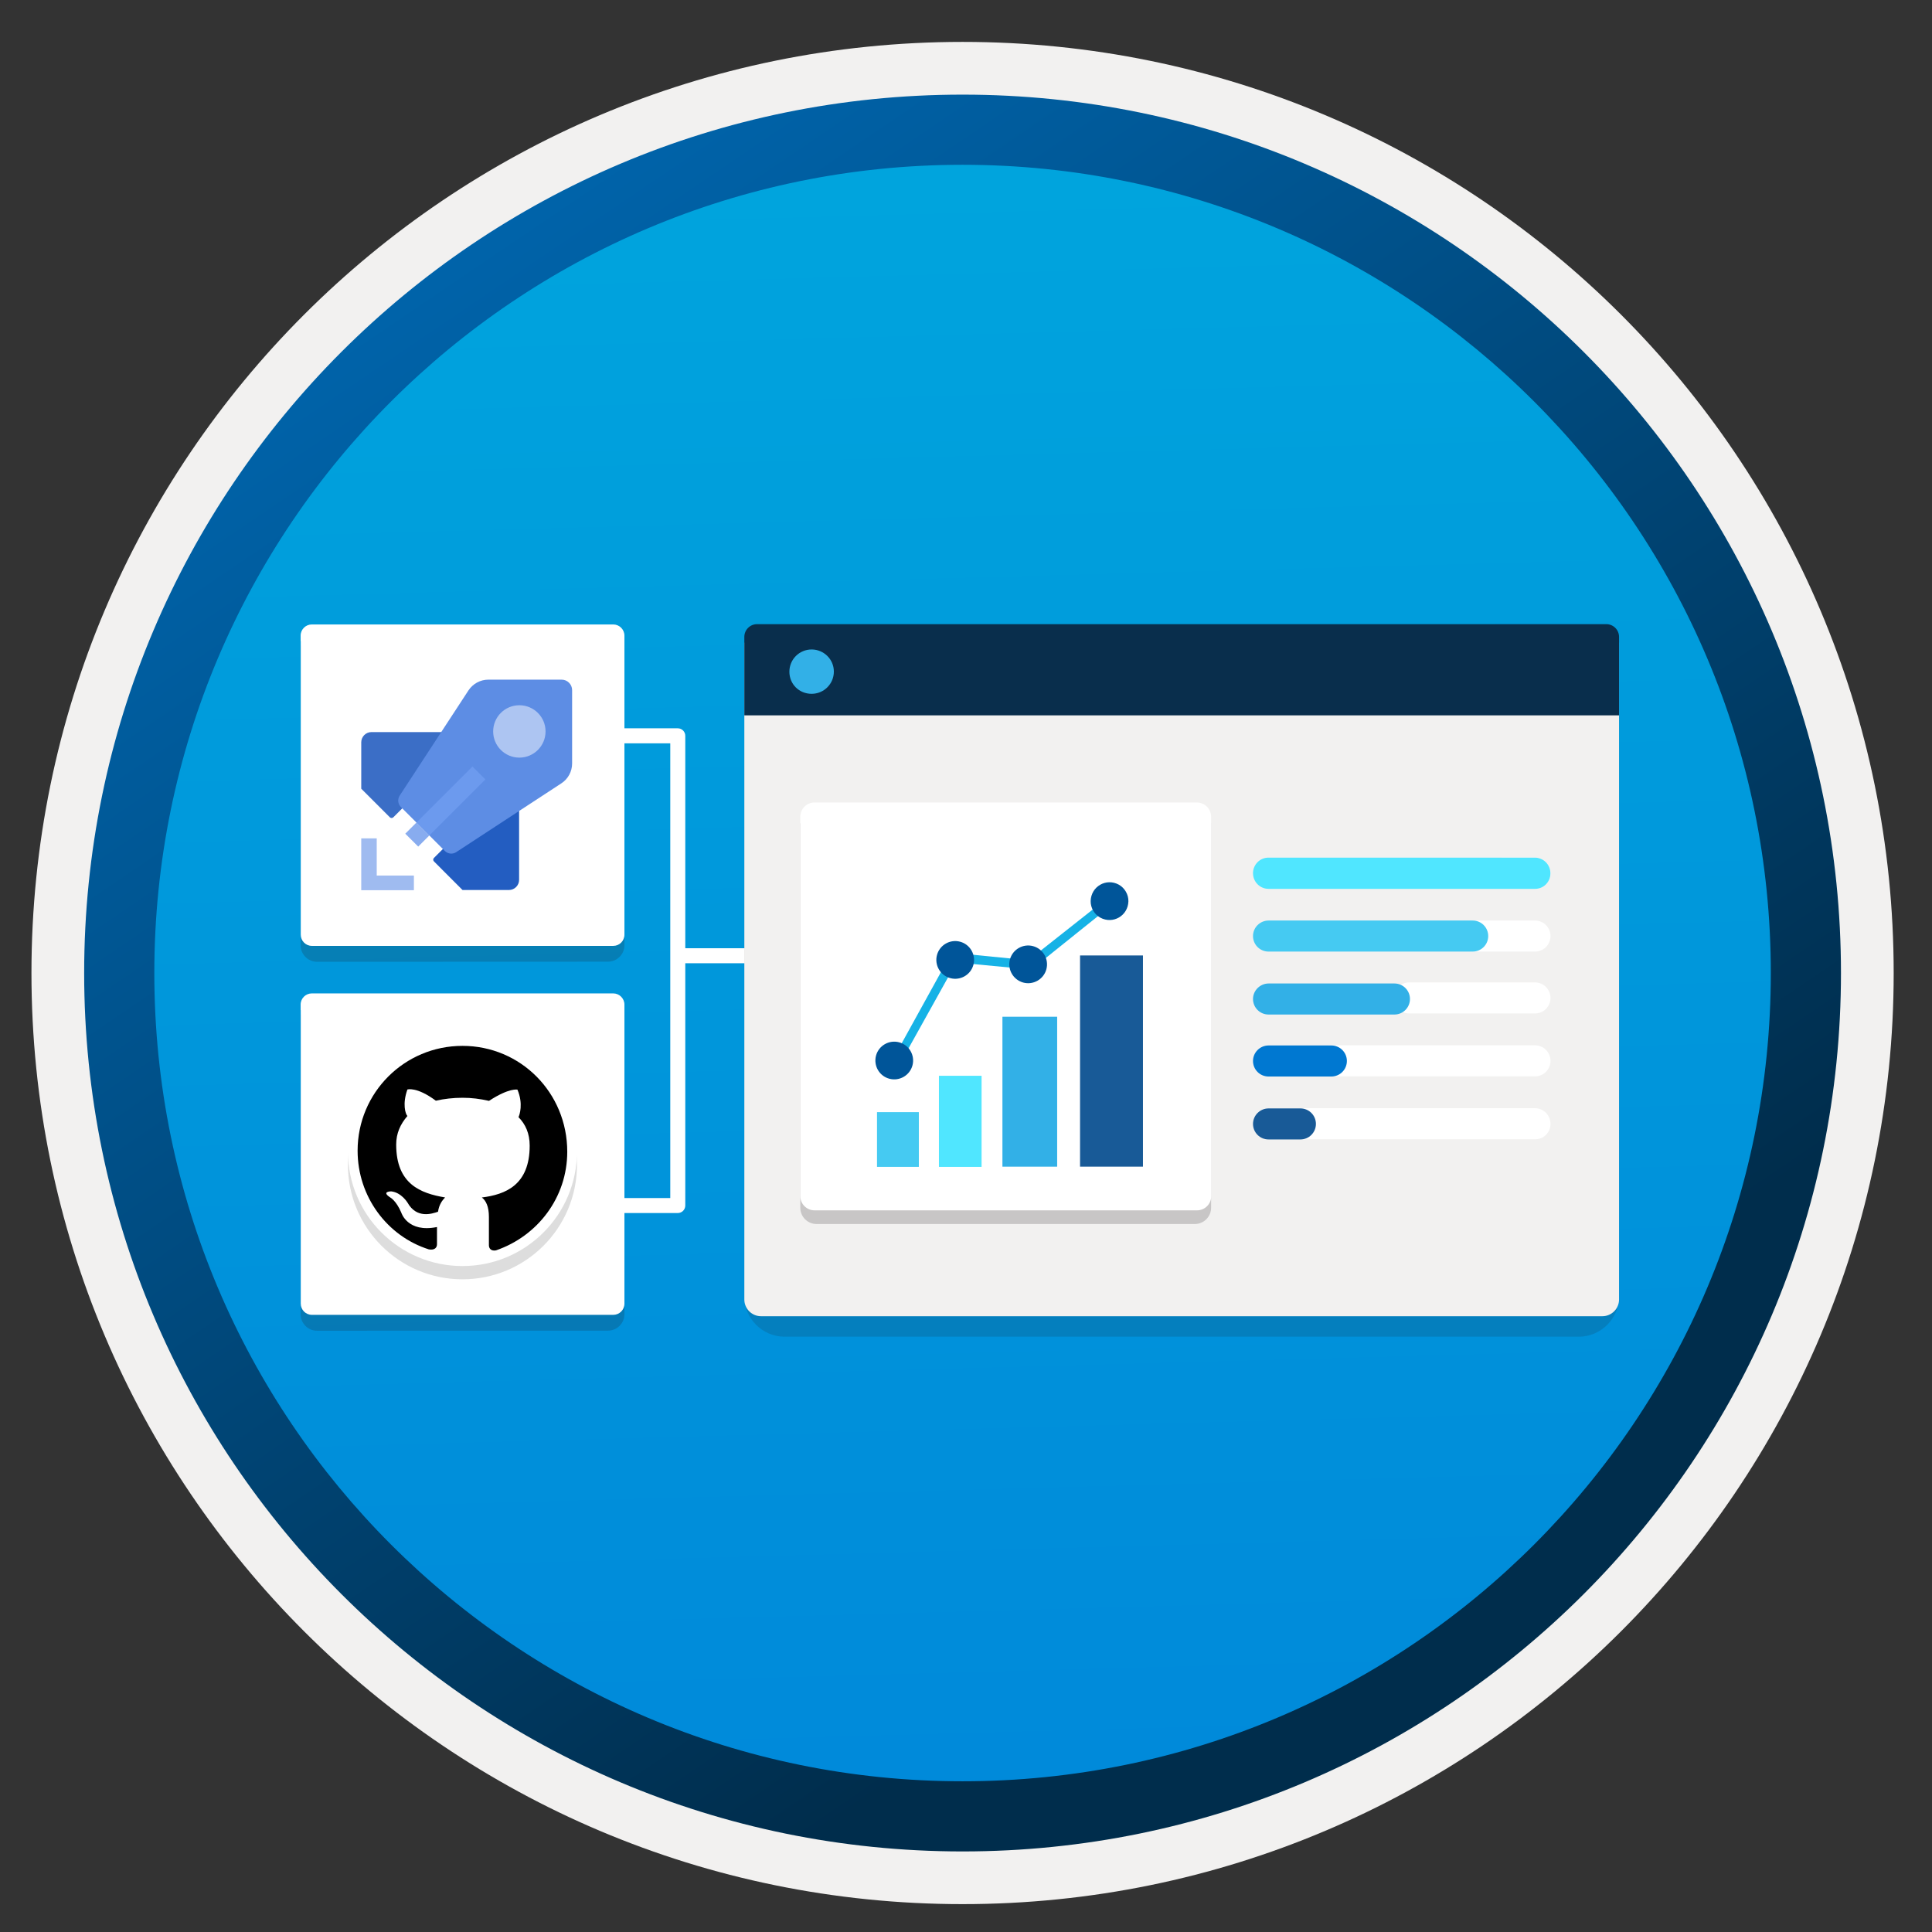 <svg width="103" height="103" viewBox="0 0 103 103" fill="none" xmlns="http://www.w3.org/2000/svg">
<rect x="0" y="0" width="103" height="103" fill="#333333" stroke="none"/>
<path d="M51.317 98.684C25.467 98.684 4.507 77.734 4.507 51.874C4.507 26.015 25.467 5.064 51.317 5.064C77.167 5.064 98.127 26.024 98.127 51.874C98.127 77.725 77.167 98.684 51.317 98.684Z" fill="url(#paint0_linear_318_12714)"/>
<path fill-rule="evenodd" clip-rule="evenodd" d="M97.217 51.874C97.217 77.224 76.667 97.774 51.317 97.774C25.967 97.774 5.417 77.224 5.417 51.874C5.417 26.524 25.967 5.974 51.317 5.974C76.667 5.974 97.217 26.524 97.217 51.874ZM51.317 2.234C78.737 2.234 100.957 24.454 100.957 51.874C100.957 79.294 78.727 101.514 51.317 101.514C23.897 101.514 1.677 79.284 1.677 51.874C1.677 24.454 23.897 2.234 51.317 2.234Z" fill="#F2F1F0"/>
<path fill-rule="evenodd" clip-rule="evenodd" d="M94.407 51.875C94.407 75.675 75.117 94.965 51.317 94.965C27.517 94.965 8.227 75.675 8.227 51.875C8.227 28.075 27.517 8.785 51.317 8.785C75.117 8.785 94.407 28.075 94.407 51.875ZM51.317 5.045C77.177 5.045 98.147 26.015 98.147 51.875C98.147 77.735 77.177 98.705 51.317 98.705C25.457 98.705 4.487 77.735 4.487 51.875C4.487 26.015 25.447 5.045 51.317 5.045Z" fill="url(#paint1_linear_318_12714)"/>
<path fill-rule="evenodd" clip-rule="evenodd" d="M36.534 39.228C36.534 39.007 36.355 38.828 36.134 38.828H30.302V39.628H35.734V63.87H30.312V64.67H36.134C36.355 64.67 36.534 64.491 36.534 64.27V39.228Z" fill="white"/>
<path fill-rule="evenodd" clip-rule="evenodd" d="M44.621 50.553H36.044V51.353H44.621V50.553Z" fill="white"/>
<path opacity="0.2" d="M16.906 51.276C16.422 51.276 16.028 50.882 16.028 50.398V34.432H33.29V50.392C33.29 50.876 32.896 51.27 32.412 51.27L16.906 51.276Z" fill="#1F1D21"/>
<path d="M16.028 34.157V33.888C16.028 33.554 16.297 33.291 16.625 33.291H32.693C33.022 33.291 33.29 33.56 33.29 33.888V34.187V34.455V49.831C33.29 50.165 33.022 50.428 32.693 50.428H16.631C16.297 50.428 16.034 50.159 16.034 49.831V34.187C16.022 34.175 16.028 34.169 16.028 34.157Z" fill="white"/>
<path opacity="0.2" d="M16.906 70.946C16.422 70.946 16.028 70.552 16.028 70.068V54.102H33.29V70.062C33.29 70.546 32.896 70.94 32.413 70.94L16.906 70.946Z" fill="#1F1D21"/>
<path d="M16.028 53.827V53.558C16.028 53.224 16.297 52.961 16.625 52.961H32.693C33.022 52.961 33.29 53.23 33.29 53.558V53.857V54.125V69.501C33.29 69.835 33.022 70.098 32.693 70.098H16.631C16.297 70.098 16.034 69.829 16.034 69.501V53.857C16.022 53.845 16.028 53.839 16.028 53.827Z" fill="white"/>
<path opacity="0.15" d="M41.832 71.263H84.166C85.352 71.263 86.316 70.299 86.316 69.113V35.353H39.682V69.113C39.682 70.299 40.646 71.263 41.832 71.263Z" fill="#1F1D20"/>
<path d="M40.572 70.171H85.426C85.916 70.171 86.316 69.77 86.316 69.281V34.262H39.682V69.281C39.682 69.77 40.083 70.171 40.572 70.171Z" fill="#F2F1F0"/>
<path d="M39.682 38.137H86.316V33.957C86.316 33.579 86.012 33.275 85.634 33.275H40.364C39.986 33.275 39.682 33.579 39.682 33.957V38.137Z" fill="#092E4C"/>
<path d="M43.27 36.989C43.922 36.989 44.455 36.463 44.455 35.803C44.455 35.144 43.914 34.625 43.27 34.625C42.617 34.625 42.084 35.151 42.084 35.811C42.084 36.471 42.602 36.989 43.27 36.989Z" fill="#32B0E7"/>
<path d="M82.66 46.55C82.66 46.093 82.29 45.723 81.833 45.723H80.134C79.677 45.723 79.306 46.093 79.306 46.55C79.306 47.008 79.677 47.378 80.134 47.378H81.833C82.295 47.378 82.66 47.008 82.66 46.55Z" fill="white"/>
<path d="M82.661 49.904C82.661 49.446 82.29 49.076 81.833 49.076H78.488C78.03 49.076 77.66 49.446 77.66 49.904C77.66 50.361 78.03 50.731 78.488 50.731H81.833C82.295 50.731 82.661 50.361 82.661 49.904Z" fill="white"/>
<path d="M82.661 56.556C82.661 56.099 82.29 55.728 81.833 55.728H70.944C70.486 55.728 70.116 56.099 70.116 56.556C70.116 57.014 70.486 57.384 70.944 57.384H81.829C82.295 57.384 82.661 57.014 82.661 56.556Z" fill="white"/>
<path d="M82.66 53.203C82.66 52.745 82.29 52.375 81.833 52.375H75.129C74.672 52.375 74.302 52.745 74.302 53.203C74.302 53.66 74.672 54.03 75.129 54.03H81.842C82.295 54.03 82.66 53.656 82.66 53.203Z" fill="white"/>
<path d="M82.66 59.919C82.66 59.452 82.29 59.082 81.833 59.082H67.633C67.176 59.074 66.805 59.444 66.805 59.901V59.91C66.805 60.367 67.176 60.737 67.633 60.737H81.833C82.295 60.746 82.66 60.376 82.66 59.919Z" fill="white"/>
<path d="M66.801 59.919C66.801 60.377 67.171 60.747 67.629 60.747H69.328C69.785 60.747 70.155 60.377 70.155 59.919C70.155 59.462 69.785 59.092 69.328 59.092H67.629C67.176 59.092 66.801 59.462 66.801 59.919Z" fill="#185A97"/>
<path d="M66.801 56.564C66.801 57.021 67.171 57.392 67.629 57.392H70.978C71.436 57.392 71.806 57.021 71.806 56.564C71.806 56.107 71.436 55.736 70.978 55.736H67.633C67.176 55.736 66.801 56.107 66.801 56.564Z" fill="#0078D1"/>
<path d="M66.801 49.904C66.801 50.361 67.171 50.731 67.629 50.731H78.514C78.971 50.731 79.341 50.361 79.341 49.904C79.341 49.446 78.971 49.076 78.514 49.076H67.633C67.176 49.076 66.801 49.446 66.801 49.904Z" fill="#45CAF2"/>
<path d="M66.801 53.259C66.801 53.717 67.171 54.087 67.629 54.087H74.341C74.798 54.087 75.169 53.717 75.169 53.259C75.169 52.802 74.798 52.432 74.341 52.432H67.633C67.176 52.432 66.801 52.811 66.801 53.259Z" fill="#32B0E7"/>
<path d="M66.801 46.55C66.801 47.016 67.172 47.387 67.629 47.387H81.829C82.286 47.395 82.656 47.025 82.656 46.568V46.55C82.656 46.093 82.286 45.723 81.829 45.723H67.629C67.176 45.718 66.801 46.093 66.801 46.55Z" fill="#50E6FF"/>
<path opacity="0.2" d="M63.7 65.255C64.179 65.255 64.567 64.868 64.567 64.388V43.895H42.666V64.388C42.666 64.868 43.053 65.255 43.533 65.255H63.7Z" fill="#1F1D21"/>
<path d="M64.567 43.885V43.545C64.567 43.123 64.227 42.783 63.804 42.783H43.428C43.005 42.783 42.666 43.123 42.666 43.545V43.92V44.264V63.765C42.666 64.187 43.005 64.527 43.428 64.527H63.813C64.236 64.527 64.575 64.187 64.575 63.765V43.92C64.571 43.907 64.567 43.898 64.567 43.885Z" fill="white"/>
<path d="M48.99 59.291H46.756V62.209H48.986V59.291H48.99Z" fill="#45CAF2"/>
<path d="M52.322 57.353H50.057V62.21H52.331V57.353H52.322Z" fill="#50E6FF"/>
<path d="M56.36 54.205H53.442V62.198H56.36V54.205Z" fill="#32B0E7"/>
<path d="M60.934 50.938H57.58V62.197H60.934V50.938Z" fill="#185A97"/>
<path d="M48.071 56.547L47.666 56.355L50.737 50.789L54.831 51.194L59.078 47.84L59.409 48.14L54.984 51.69L50.985 51.311L48.071 56.547Z" fill="#16B2E6"/>
<path d="M47.413 57.51C47.949 57.654 48.502 57.336 48.646 56.8C48.79 56.265 48.472 55.712 47.936 55.568C47.4 55.424 46.847 55.742 46.703 56.278C46.56 56.818 46.878 57.367 47.413 57.51Z" fill="#005599"/>
<path d="M50.663 52.147C51.199 52.291 51.752 51.973 51.895 51.437C52.039 50.901 51.721 50.348 51.185 50.205C50.65 50.061 50.097 50.379 49.953 50.914C49.809 51.45 50.127 52.003 50.663 52.147Z" fill="#005599"/>
<path d="M54.552 52.383C55.088 52.527 55.641 52.209 55.785 51.673C55.929 51.138 55.611 50.584 55.075 50.441C54.539 50.297 53.986 50.615 53.842 51.151C53.699 51.687 54.017 52.235 54.552 52.383Z" fill="#005599"/>
<path d="M58.656 48.92C59.331 49.29 60.136 48.824 60.158 48.053C60.167 47.692 59.962 47.339 59.649 47.165C58.974 46.794 58.168 47.26 58.146 48.031C58.137 48.393 58.338 48.746 58.656 48.92Z" fill="#005599"/>
<path d="M23.136 45.925L24.659 47.449H27.131C27.433 47.449 27.675 47.204 27.675 46.905V41.195L23.136 45.737C23.082 45.788 23.082 45.872 23.136 45.925Z" fill="#235DC1"/>
<path d="M19.259 39.575V42.048L20.782 43.571C20.835 43.624 20.92 43.624 20.971 43.571L25.512 39.029H19.802C19.504 39.029 19.259 39.274 19.259 39.575Z" fill="#3B6EC6"/>
<path d="M24.974 36.809L21.308 42.417C21.184 42.609 21.209 42.859 21.37 43.02L23.718 45.368C23.879 45.529 24.132 45.554 24.321 45.43L29.929 41.761C30.287 41.528 30.501 41.128 30.501 40.703V36.792C30.501 36.485 30.25 36.234 29.943 36.234H26.035C25.607 36.234 25.21 36.451 24.974 36.809Z" fill="#5D8DE4"/>
<path d="M20.084 46.678V44.695H19.259V47.46H22.066V46.678H20.084Z" fill="#9FBBF0"/>
<path d="M27.688 40.391C28.459 40.391 29.085 39.766 29.085 38.994C29.085 38.223 28.459 37.598 27.688 37.598C26.917 37.598 26.292 38.223 26.292 38.994C26.292 39.766 26.917 40.391 27.688 40.391Z" fill="#ADC5F2"/>
<path d="M25.188 40.865L22.202 43.852L22.891 44.54L25.877 41.554L25.188 40.865Z" fill="#6C9AEE"/>
<path d="M22.296 45.134L22.89 44.541L22.201 43.852L21.607 44.446L22.296 45.134Z" fill="#88ACEF"/>
<path opacity="0.15" d="M24.655 68.203C28.028 68.203 30.76 65.471 30.76 62.098C30.76 58.725 28.028 55.992 24.655 55.992C21.282 55.992 18.549 58.725 18.549 62.098C18.549 65.468 21.282 68.203 24.655 68.203Z" fill="#1F1D20"/>
<path d="M24.655 67.496C28.028 67.496 30.76 64.764 30.76 61.391C30.76 58.018 28.028 55.285 24.655 55.285C21.282 55.285 18.549 58.018 18.549 61.391C18.549 64.764 21.282 67.496 24.655 67.496Z" fill="white"/>
<path fill-rule="evenodd" clip-rule="evenodd" d="M24.655 55.758C21.561 55.758 19.065 58.254 19.065 61.348C19.065 63.789 20.637 65.904 22.866 66.609C23.188 66.664 23.297 66.499 23.297 66.335V65.416C21.725 65.737 21.396 64.653 21.396 64.653C21.122 64.001 20.799 63.836 20.799 63.836C20.31 63.515 20.853 63.515 20.853 63.515C21.396 63.57 21.725 64.113 21.725 64.113C22.213 64.985 23.028 64.711 23.352 64.601C23.407 64.225 23.571 64.003 23.728 63.839C22.425 63.62 21.122 63.131 21.122 61.019C21.122 60.421 21.342 59.935 21.72 59.497C21.611 59.387 21.446 58.844 21.72 58.084C21.72 58.084 22.209 57.92 23.237 58.682C23.676 58.58 24.172 58.525 24.657 58.525C25.145 58.525 25.576 58.58 26.07 58.69C27.153 57.982 27.587 58.092 27.587 58.092C27.908 58.854 27.696 59.45 27.642 59.559C28.018 59.935 28.239 60.431 28.239 61.076C28.239 63.189 26.936 63.684 25.689 63.841C25.908 64.006 26.065 64.33 26.065 64.87V66.387C26.065 66.552 26.174 66.709 26.441 66.661C28.663 65.899 30.242 63.841 30.242 61.4C30.24 58.249 27.749 55.758 24.655 55.758Z" fill="black"/>
<defs>
<linearGradient id="paint0_linear_318_12714" x1="49.543" y1="-12.915" x2="53.525" y2="132.855" gradientUnits="userSpaceOnUse">
<stop stop-color="#00ABDE"/>
<stop offset="1" stop-color="#007ED8"/>
</linearGradient>
<linearGradient id="paint1_linear_318_12714" x1="2.748" y1="-19.748" x2="98.275" y2="121.134" gradientUnits="userSpaceOnUse">
<stop stop-color="#007ED8"/>
<stop offset="0.707" stop-color="#002D4C"/>
</linearGradient>
</defs>
</svg>
